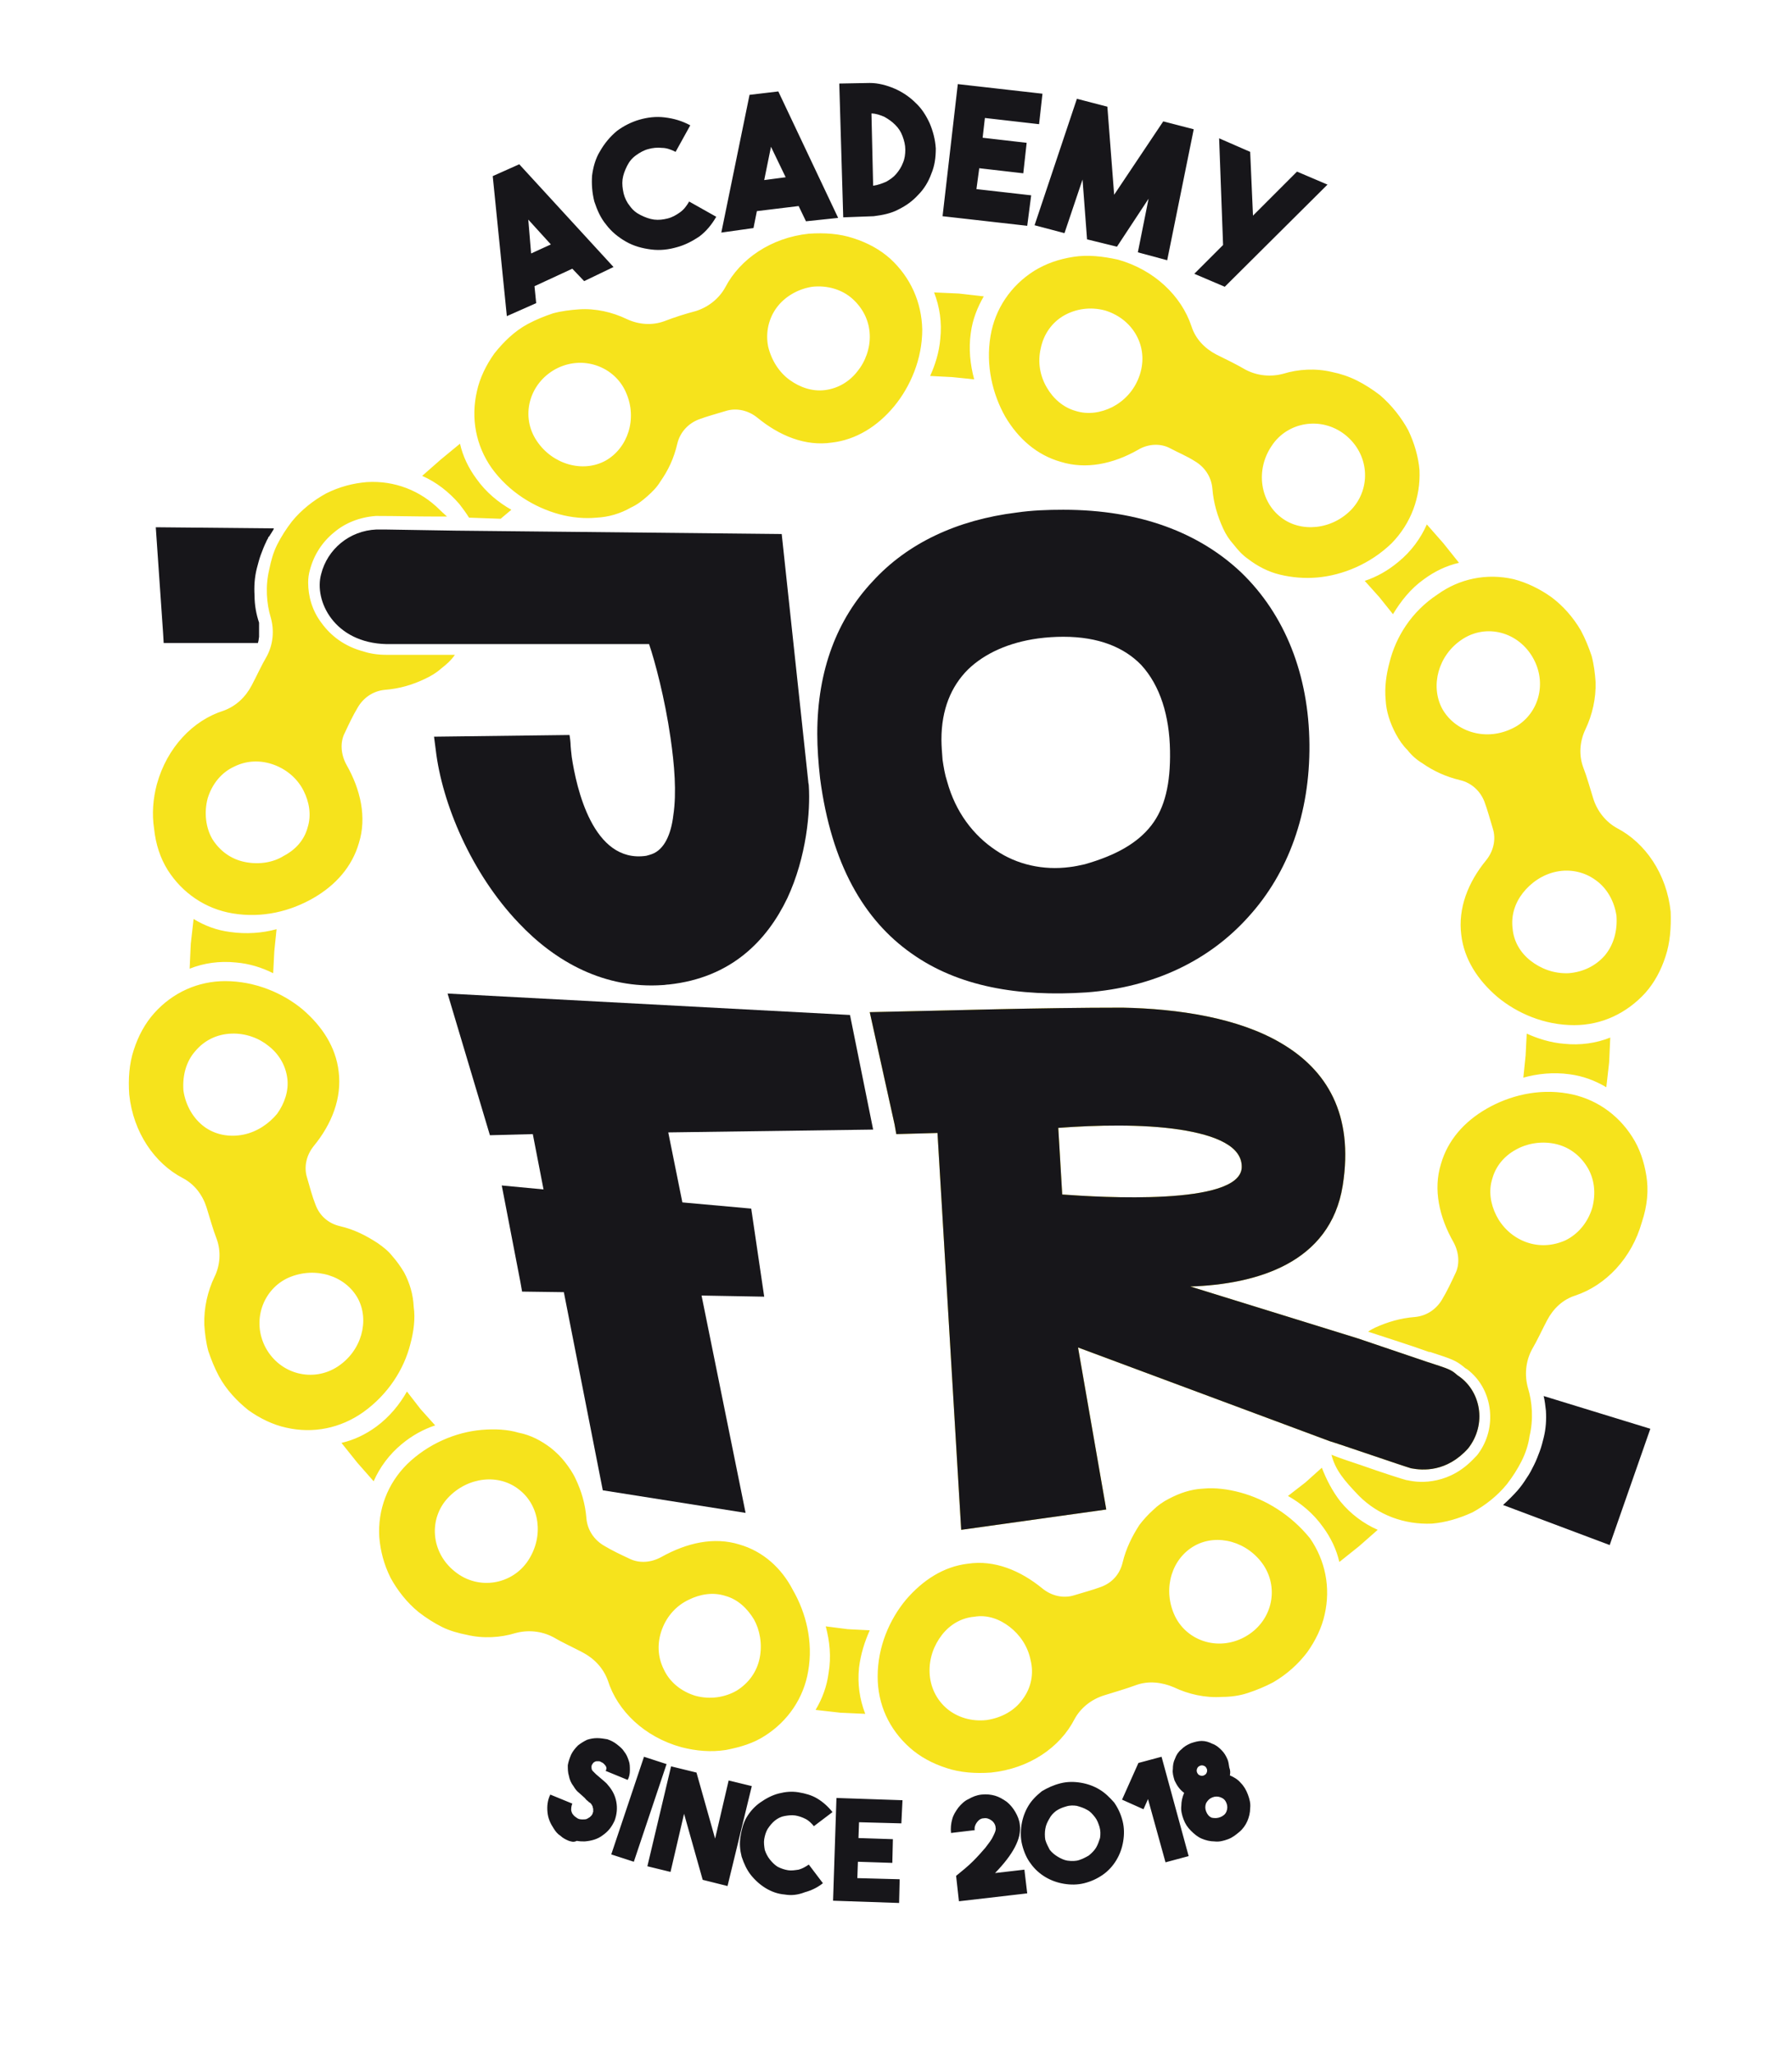 <?xml version="1.0" encoding="utf-8"?>
<!-- Generator: Adobe Illustrator 22.0.1, SVG Export Plug-In . SVG Version: 6.00 Build 0)  -->
<svg version="1.1" id="Layer_1" xmlns="http://www.w3.org/2000/svg" xmlns:xlink="http://www.w3.org/1999/xlink" x="0px" y="0px"
	 viewBox="0 0 317.5 363.9" style="enable-background:new 0 0 317.5 363.9;" xml:space="preserve">
<style type="text/css">
	.st0{fill:#17161A;}
	.st1{clip-path:url(#SVGID_2_);fill:#17161A;}
	.st2{clip-path:url(#SVGID_2_);fill:#F6E31C;}
	.st3{clip-path:url(#SVGID_2_);fill-rule:evenodd;clip-rule:evenodd;fill:#17161A;}
</style>
<polygon class="st0" points="92.2,227.1 88.9,210 96.3,210.7 94.4,200.9 86.8,201.1 79.3,176 150.6,179.8 154.7,200.1 118.4,200.6 
	120.9,213 133.1,214.1 135.4,229.7 124.3,229.5 132.1,268 106.8,264 99.9,228.9 92.5,228.8 "/>
<g>
	<defs>
		<rect id="SVGID_1_" width="317.5" height="363.9"/>
	</defs>
	<clipPath id="SVGID_2_">
		<use xlink:href="#SVGID_1_"  style="overflow:visible;"/>
	</clipPath>
	<path class="st1" d="M180.1,90.8c2.7-0.4,5.5-0.5,8.3-0.5c13.6,0,24.1,4.1,31.5,11.1c7.8,7.5,12,18.2,12.1,30.5
		c0.1,12.1-3.7,22.7-10.8,30.5c-6.9,7.7-16.7,12.5-28.7,13.4c-12,0.8-22.7-1-31-6.9c-8.4-5.9-14.2-15.8-16.2-31
		c-0.3-2.7-0.5-5.4-0.5-7.9c0-11.4,3.6-20.4,9.8-27C160.8,96.2,169.6,92.1,180.1,90.8 M188.4,112.8c-1.5,0-3,0.1-4.5,0.3
		c-5.1,0.7-9.4,2.6-12.4,5.5c-3,3-4.7,7.1-4.7,12.4c0,1.1,0.1,2.3,0.2,3.6c0.2,1.3,0.4,2.6,0.8,3.8c1.5,5.5,4.7,9.6,8.6,12.2
		c3.8,2.6,8.5,3.6,13.1,3c0.9-0.1,1.8-0.3,2.7-0.5c5.6-1.6,9.4-3.8,11.8-6.9c2.4-3.1,3.4-7.4,3.3-13.2c-0.1-6.1-1.7-11.5-5.1-15.2
		C199.2,114.7,194.7,112.8,188.4,112.8"/>
	<path class="st2" d="M278.1,190.3c2.3,0.3,4.5,1.1,6.5,2.3l0.5-4.4l0.2-4.4c-2.5,1-5.3,1.4-8.2,1.1c-2.4-0.2-4.6-0.9-6.6-1.8
		l-0.2,3.9l-0.4,3.9C272.4,190.2,275.2,189.9,278.1,190.3 M158.5,199.2l-4.4-19.9c14.8-0.3,29.9-0.8,44.8-0.8
		c9.9,0.2,20.5,1.8,28.1,6.3c8,4.7,12.9,12.5,10.9,25.2c-2.2,13.8-15.3,17.5-27,17.9l29.7,9.2l12.1,4.1c4,1.3,4.4,1.4,5.5,2.4
		c4.2,2.7,5.3,8.7,1.9,13c-3.8,4.2-8,3.9-10.1,3.5c-1.4-0.4-12.7-4.3-14.4-4.8l-44.6-16.6l5,28.7l-25.7,3.6l-4.2-70.3l-7.3,0.2
		L158.5,199.2z M187.5,199.8l0.7,11.8c6.8,0.5,31.3,2,31.8-4.7c0.2-3.8-4.5-5.8-11-6.8C202.4,199.1,194.2,199.3,187.5,199.8
		 M291.7,208.3c-0.4-2.5-1.2-4.9-2.5-6.9c-2.6-4.1-6.7-6.9-11.5-7.7c-5.2-0.9-10.3,0.4-14.3,2.7c-4,2.3-6.9,5.6-8.1,9.8
		c-1.4,4.5-0.3,9.4,2.2,13.8c1,1.8,1.2,4,0.3,5.7c-0.7,1.5-1.4,3-2.3,4.5c-1,1.7-2.7,2.9-4.8,3.1c-2.6,0.2-4.9,0.9-7.1,1.9
		c-0.4,0.2-0.8,0.4-1.2,0.7c3.6,1.2,7.2,2.3,10.8,3.6l0.2,0c4,1.3,4.5,1.5,5.9,2.6c0.2,0.2,0.5,0.4,0.7,0.5c2.2,1.7,3.5,4.1,3.9,6.7
		c0.4,2.6-0.1,5.4-1.7,7.8c-0.2,0.3-0.4,0.6-0.7,0.9l-0.1,0.1c-2.3,2.5-4.6,3.6-6.8,4.1c-2.2,0.5-4,0.3-5.3,0l-0.1,0
		c-0.8-0.2-4.5-1.4-7.9-2.6c-2.1-0.7-4.2-1.4-5.4-1.9c0.7,2.7,2.2,4.5,4.9,7.3c3.4,3.4,8,5.1,12.9,4.9c2.4-0.2,4.8-0.9,7.2-2
		c2.2-1.2,4.4-2.9,6.1-5c1-1.3,1.9-2.7,2.6-4.1c0.7-1.4,1.2-2.9,1.4-4.4c0.7-2.9,0.5-6-0.3-8.6c-0.6-2.2-0.4-4.6,0.7-6.7
		c1-1.7,1.8-3.5,2.7-5.2c1.1-2.1,2.8-3.7,5-4.4c5.4-1.8,10-6.6,11.8-13C291.9,213.5,292.1,210.8,291.7,208.3 M282.1,214L282.1,214
		c-0.8,2.6-2.5,4.6-4.7,5.7c-2.2,1-4.7,1.2-7.1,0.3c-2.4-0.9-4.2-2.7-5.2-4.7c-1-2-1.4-4.3-0.7-6.5c0.6-2.2,2.1-4,4.1-5.1
		c1.9-1.1,4.4-1.6,6.9-1.1c2.5,0.5,4.5,2,5.8,4.1C282.5,208.8,282.8,211.4,282.1,214 M29.7,154.1c2.6,4.1,6.7,6.9,11.5,7.7
		c5.3,0.9,10.3-0.4,14.3-2.7c4-2.3,6.9-5.6,8.1-9.8c1.4-4.5,0.3-9.4-2.2-13.8c-1-1.8-1.2-4-0.3-5.7c0.7-1.5,1.4-3,2.3-4.5
		c1-1.7,2.7-2.9,4.8-3.1c2.6-0.2,4.9-0.9,7-1.9c1.1-0.5,2.1-1.1,3-1.9c0.9-0.7,1.7-1.4,2.4-2.4H68.5h0c-1.5,0-2.9-0.2-4.1-0.6
		c-3.4-0.9-5.8-2.8-7.4-5c-1.7-2.2-2.4-4.8-2.4-7.2c0-0.8,0.1-1.5,0.3-2.2c0.7-2.7,2.2-5,4.3-6.7c2-1.7,4.6-2.7,7.4-2.9h0.1
		c3.5,0,7,0.1,10.5,0.1h2c-0.3-0.3-0.7-0.6-1.3-1.2c-3.4-3.4-8-5.2-12.9-4.9c-2.4,0.2-4.8,0.8-7.2,2c-2.2,1.2-4.4,2.9-6.1,5
		c-1,1.3-1.9,2.7-2.6,4.1c-0.7,1.4-1.1,2.9-1.4,4.4c-0.7,2.9-0.5,6,0.3,8.6c0.6,2.2,0.4,4.6-0.7,6.7c-1,1.7-1.8,3.5-2.7,5.2
		c-1.1,2.1-2.8,3.7-5,4.5c-5.4,1.7-10,6.5-11.8,13c-0.7,2.6-0.9,5.3-0.5,7.9C27.6,149.6,28.4,152,29.7,154.1 M36.8,141.4L36.8,141.4
		c0.8-2.6,2.5-4.6,4.7-5.6c2.2-1.1,4.7-1.2,7.1-0.3c2.4,0.9,4.2,2.6,5.2,4.6c1,2,1.4,4.3,0.7,6.5c-0.6,2.2-2.1,3.9-4.2,5
		c-1.9,1.2-4.4,1.6-6.9,1.1c-2.5-0.5-4.5-2-5.8-4.1C36.5,146.7,36.1,144,36.8,141.4 M246.2,117.3c-0.6,2.2-0.9,4.5-0.7,6.6
		c0.1,2.2,0.8,4.2,1.8,6.1c0.6,1.1,1.2,2,2.1,2.9c0.7,0.9,1.6,1.7,2.6,2.3c2,1.4,4.2,2.4,6.7,3c2.1,0.5,3.6,2,4.3,3.8
		c0.6,1.6,1,3.2,1.5,4.8c0.6,1.9,0.1,4-1.2,5.6c-3.2,3.9-5,8.5-4.4,13.2c0.5,4.3,2.9,8,6.4,11c3.5,2.9,8.3,5,13.6,5
		c4.9,0,9.3-2.1,12.6-5.7c1.6-1.8,2.8-4,3.6-6.5c0.8-2.4,1-5.1,0.9-7.9c-0.7-6.7-4.5-12.2-9.5-14.8c-2-1.1-3.5-3-4.2-5.2
		c-0.6-1.9-1.1-3.8-1.8-5.6c-0.8-2.2-0.6-4.6,0.4-6.7c1.2-2.5,1.9-5.5,1.8-8.4c-0.1-1.5-0.3-3.1-0.7-4.6c-0.5-1.5-1.1-3-1.9-4.5
		c-1.4-2.4-3.2-4.4-5.2-5.9c-2.1-1.5-4.4-2.6-6.7-3.2c-4.8-1.1-9.6-0.1-13.5,2.7C250,108.4,247.3,112.9,246.2,117.3 M275.8,154.4
		L275.8,154.4c2.5-0.5,5,0.1,6.9,1.5c2,1.4,3.3,3.7,3.7,6.3c0.2,2.7-0.5,5.2-2.1,7.1c-1.6,1.8-3.8,2.9-6.4,3.1
		c-2.6,0.1-4.9-0.8-6.7-2.2c-1.8-1.4-3-3.4-3.2-5.7c-0.3-2.3,0.4-4.5,1.8-6.3C271.2,156.4,273.3,154.9,275.8,154.4 M259,113.3
		L259,113.3c4.3-2.9,10.1-1.4,12.7,3.4c2.6,4.8,0.6,10.5-4.1,12.5c-4.7,2.1-9.9,0.3-12.1-3.7C253.4,121.5,254.8,116.1,259,113.3
		 M241.8,102.9l2.6,2.9l2.4,3c1.4-2.3,3.1-4.5,5.5-6.2c1.9-1.4,4-2.4,6.2-2.9l-2.8-3.5l-2.9-3.3c-1.1,2.5-2.8,4.8-5,6.6
		C245.9,101.1,243.9,102.2,241.8,102.9 M187.9,81.8c4.5,1.4,9.3,0.4,13.7-2.1c1.8-1.1,4-1.2,5.7-0.3c1.5,0.8,3,1.4,4.4,2.3
		c1.7,1,2.9,2.7,3.1,4.8c0.2,2.6,0.9,4.9,1.9,7.1c0.5,1.1,1.1,2,1.9,2.9c0.7,0.9,1.5,1.8,2.5,2.5c1.7,1.3,3.6,2.3,5.7,2.8
		c2.1,0.5,4.3,0.7,6.6,0.5c4.5-0.4,9.4-2.4,13.2-6.1c3.4-3.5,5.1-8.1,4.9-12.9c-0.2-2.4-0.9-4.8-2-7.1c-1.2-2.2-2.9-4.4-5-6.2
		c-1.3-1-2.7-1.9-4.1-2.6c-1.4-0.7-2.9-1.2-4.4-1.5c-2.9-0.7-6-0.5-8.6,0.3c-2.2,0.6-4.6,0.4-6.7-0.7c-1.7-1-3.4-1.8-5.2-2.7
		c-2.1-1.1-3.7-2.8-4.4-5c-1.8-5.4-6.6-10-13-11.8c-2.7-0.6-5.4-0.9-7.9-0.5c-2.6,0.4-4.9,1.2-7,2.5c-4.1,2.6-6.9,6.7-7.7,11.5
		c-0.9,5.3,0.4,10.4,2.6,14.3C180.4,77.7,183.7,80.6,187.9,81.8 M225.3,79L225.3,79c2.8-4.3,8.8-5.3,13-2c4.3,3.4,4.7,9.4,1.2,13.2
		c-3.5,3.7-9.1,4.2-12.6,1.4C223.3,88.8,222.4,83.3,225.3,79 M184.4,61.7L184.4,61.7c0.5-2.5,2-4.6,4.1-5.8c2.1-1.2,4.7-1.6,7.3-0.9
		c2.6,0.8,4.6,2.5,5.7,4.7c1.1,2.2,1.2,4.7,0.3,7.1c-0.9,2.4-2.6,4.2-4.7,5.3c-2,1-4.3,1.4-6.5,0.7c-2.2-0.6-4-2.2-5.1-4.1
		C184.3,66.7,183.8,64.2,184.4,61.7 M165.5,51.8c1,2.6,1.4,5.3,1.1,8.2c-0.2,2.4-0.9,4.6-1.8,6.6l3.9,0.2l3.9,0.4
		c-0.7-2.6-1-5.4-0.6-8.2c0.3-2.4,1.2-4.6,2.3-6.5l-4.4-0.5L165.5,51.8z M157.7,45.8c-1.8-1.6-4-2.8-6.5-3.6c-2.4-0.8-5.1-1-7.9-0.8
		c-6.7,0.7-12.2,4.5-14.8,9.5c-1.1,2-3,3.5-5.2,4.2c-1.9,0.5-3.8,1.1-5.6,1.8c-2.2,0.8-4.6,0.6-6.7-0.4c-2.5-1.2-5.5-1.9-8.4-1.7
		c-1.5,0.1-3.1,0.3-4.6,0.7c-1.5,0.5-3,1.1-4.5,1.9c-2.4,1.3-4.3,3.2-5.9,5.2c-1.5,2.1-2.6,4.4-3.1,6.7c-1.1,4.8-0.2,9.6,2.6,13.6
		c3.1,4.3,7.6,7,12,8.2c2.2,0.6,4.5,0.8,6.6,0.6c2.1-0.1,4.2-0.7,6.1-1.8c1.1-0.5,2-1.2,2.9-2c0.9-0.8,1.7-1.6,2.3-2.6
		c1.4-2,2.4-4.1,3-6.7c0.5-2.1,2-3.6,3.8-4.3c1.6-0.6,3.2-1,4.8-1.5c1.9-0.6,4-0.1,5.6,1.2c3.9,3.2,8.5,5.1,13.2,4.4
		c4.3-0.5,8.1-2.9,11-6.4c2.9-3.5,5-8.4,5-13.6C163.3,53.5,161.3,49.1,157.7,45.8 M107.3,81.6L107.3,81.6c-4,2.2-9.4,0.7-12.2-3.5
		c-2.9-4.3-1.4-10.1,3.3-12.7c4.8-2.6,10.5-0.5,12.5,4.1C113,74.2,111.2,79.4,107.3,81.6 M151.9,65.8L151.9,65.8
		c-1.4,1.8-3.4,3-5.7,3.3c-2.3,0.3-4.5-0.5-6.3-1.8c-1.8-1.3-3.2-3.4-3.8-5.9c-0.5-2.5,0.1-5,1.5-6.9c1.4-1.9,3.7-3.3,6.3-3.7
		c2.7-0.3,5.3,0.5,7.1,2.1c1.8,1.6,3,3.8,3.1,6.4C154.2,61.7,153.3,64.1,151.9,65.8 M88.7,91.9l1.9-1.6c-2.3-1.3-4.5-3.1-6.2-5.5
		c-1.4-1.9-2.4-4-2.9-6.2l-3.4,2.8l-3.3,2.9c2.5,1.1,4.7,2.8,6.6,5c0.7,0.9,1.2,1.6,1.7,2.4L88.7,91.9z M40.8,165.1
		c-2.4-0.3-4.5-1.1-6.5-2.3l-0.5,4.4l-0.2,4.4c2.5-1,5.3-1.4,8.2-1.1c2.4,0.2,4.6,0.9,6.6,1.9l0.2-3.9l0.4-3.9
		C46.5,165.3,43.6,165.5,40.8,165.1 M72.7,238.1c0.6-2.2,0.9-4.5,0.6-6.6c-0.1-2.2-0.7-4.2-1.7-6.1c-0.6-1-1.3-2-2.1-2.9
		c-0.7-0.9-1.6-1.6-2.6-2.3c-2-1.3-4.1-2.4-6.7-3c-2.1-0.5-3.6-1.9-4.3-3.8c-0.6-1.5-1-3.1-1.5-4.8c-0.6-1.9-0.1-4,1.2-5.6
		c3.2-3.9,5-8.5,4.4-13.2c-0.5-4.3-2.9-8-6.4-11c-3.5-2.9-8.4-5-13.7-5c-4.8,0-9.3,2-12.6,5.7c-1.6,1.8-2.8,4-3.6,6.5
		c-0.8,2.4-1,5.1-0.8,7.9c0.7,6.7,4.5,12.2,9.5,14.8c2.1,1.1,3.5,3,4.2,5.2c0.6,1.9,1.1,3.8,1.8,5.6c0.8,2.2,0.6,4.7-0.4,6.7
		c-1.2,2.5-1.9,5.5-1.8,8.5c0.1,1.5,0.3,3.1,0.7,4.6c0.5,1.5,1.1,3,1.9,4.5c1.3,2.4,3.2,4.4,5.2,6c2.1,1.5,4.4,2.6,6.7,3.1
		c4.8,1.1,9.6,0.1,13.6-2.7C68.8,247,71.6,242.5,72.7,238.1 M43.1,201L43.1,201c-2.5,0.5-5,0-6.9-1.4c-1.9-1.4-3.3-3.7-3.7-6.4
		c-0.2-2.7,0.5-5.2,2.1-7c1.6-1.9,3.8-3,6.4-3.1c2.5-0.1,4.9,0.8,6.6,2.2c1.8,1.4,3,3.4,3.3,5.7c0.3,2.2-0.5,4.5-1.8,6.3
		C47.7,199,45.6,200.5,43.1,201 M59.8,242.1L59.8,242.1c-4.3,2.8-10.1,1.4-12.7-3.3c-2.6-4.8-0.5-10.5,4.1-12.5
		c4.7-2,10-0.3,12.2,3.7C65.5,233.9,64.1,239.3,59.8,242.1 M77.1,252.5l-2.6-2.9l-2.4-3.1c-1.3,2.3-3.1,4.5-5.4,6.2
		c-1.9,1.4-4,2.4-6.2,2.9l2.8,3.5l2.9,3.3c1.1-2.5,2.8-4.8,5-6.6C73,254.3,75,253.2,77.1,252.5 M131,273.6
		c-4.5-1.4-9.3-0.3-13.8,2.2c-1.8,1-3.9,1.2-5.7,0.3c-1.5-0.7-3-1.4-4.5-2.3c-1.7-1-2.9-2.7-3.1-4.8c-0.2-2.6-0.9-4.9-1.9-7
		c-0.5-1.1-1.2-2.1-1.9-3c-0.7-0.9-1.5-1.7-2.5-2.5c-1.7-1.3-3.6-2.3-5.7-2.7c-2-0.6-4.3-0.7-6.6-0.5c-4.5,0.4-9.4,2.4-13.2,6.1
		c-3.4,3.4-5.2,8-4.9,12.9c0.2,2.4,0.8,4.8,2,7.2c1.2,2.2,2.9,4.4,5,6.1c1.3,1,2.7,1.9,4.1,2.6c1.4,0.7,2.9,1.1,4.4,1.4
		c2.9,0.7,6,0.5,8.6-0.3c2.2-0.6,4.6-0.4,6.7,0.7c1.7,1,3.5,1.8,5.2,2.7c2.1,1.1,3.7,2.8,4.5,5c1.7,5.4,6.5,10,13,11.8
		c2.7,0.7,5.3,0.9,7.9,0.5c2.6-0.5,4.9-1.2,6.9-2.5c4.1-2.6,6.9-6.7,7.7-11.5c0.9-5.2-0.4-10.3-2.7-14.3
		C138.5,277.8,135.2,274.8,131,273.6 M93.6,276.4L93.6,276.4c-2.8,4.3-8.8,5.4-13,2c-4.3-3.4-4.7-9.4-1.2-13.1
		c3.5-3.7,9-4.3,12.6-1.4C95.6,266.7,96.4,272.1,93.6,276.4 M134.6,293.7L134.6,293.7c-0.5,2.5-2,4.5-4.1,5.8
		c-2.1,1.2-4.7,1.6-7.3,0.9c-2.6-0.8-4.6-2.5-5.6-4.7c-1.1-2.2-1.2-4.7-0.3-7.1c0.9-2.4,2.6-4.2,4.7-5.2c2-1,4.3-1.4,6.5-0.7
		c2.2,0.6,3.9,2.2,5.1,4.2C134.6,288.7,135.1,291.2,134.6,293.7 M154.1,288.8l-3.9-0.2l-3.9-0.5c0.7,2.6,1,5.4,0.5,8.3
		c-0.3,2.3-1.1,4.5-2.3,6.5l4.4,0.5l4.4,0.2c-1-2.6-1.4-5.3-1.1-8.2C152.5,293,153.2,290.8,154.1,288.8 M219.8,264.4
		c-2.2-0.6-4.5-0.9-6.6-0.7c-2.2,0.1-4.2,0.8-6.1,1.8c-1,0.5-2,1.2-2.8,2c-0.9,0.8-1.7,1.7-2.4,2.6c-1.3,2-2.4,4.2-3,6.7
		c-0.5,2.1-1.9,3.6-3.8,4.3c-1.6,0.6-3.2,1-4.8,1.5c-1.9,0.6-4,0.1-5.6-1.2c-3.9-3.2-8.5-5.1-13.2-4.4c-4.3,0.5-8,2.9-11,6.4
		c-2.9,3.5-5,8.3-5,13.6c0,4.9,2,9.3,5.7,12.6c1.8,1.6,4,2.8,6.5,3.6c2.4,0.8,5.1,1,7.9,0.8c6.7-0.7,12.2-4.4,14.8-9.5
		c1.1-2,3-3.5,5.3-4.2c1.9-0.6,3.7-1.1,5.6-1.8c2.2-0.8,4.6-0.5,6.7,0.4c2.5,1.2,5.5,1.9,8.5,1.7c1.5,0,3.1-0.2,4.6-0.7
		c1.5-0.5,3-1.1,4.5-1.9c2.4-1.4,4.4-3.2,6-5.3c1.5-2.1,2.6-4.4,3.1-6.7c1.1-4.8,0.1-9.6-2.6-13.5
		C228.7,268.3,224.2,265.6,219.8,264.4 M181.2,301L181.2,301c-1.4,2-3.7,3.3-6.4,3.7c-2.7,0.3-5.2-0.5-7-2c-1.9-1.6-3-3.9-3.1-6.4
		c-0.1-2.6,0.8-4.9,2.2-6.7c1.4-1.8,3.4-3,5.7-3.2c2.3-0.4,4.5,0.4,6.3,1.8c1.8,1.4,3.2,3.4,3.7,5.9
		C183.2,296.5,182.7,299,181.2,301 M220.5,290L220.5,290c-4.8,2.6-10.5,0.6-12.5-4.1c-2-4.7-0.3-9.9,3.7-12.1
		c4-2.2,9.4-0.7,12.2,3.5C226.7,281.6,225.3,287.4,220.5,290 M234.2,260l-2.9,2.6l-3.1,2.4c2.3,1.3,4.5,3.1,6.2,5.5
		c1.4,1.9,2.4,4,2.9,6.2l3.5-2.8l3.3-2.9c-2.5-1.1-4.8-2.8-6.6-5C236.1,264.2,235,262.1,234.2,260"/>
	<path class="st1" d="M103.5,49.8l-2.1-2.2l-6.7,3.1l0.3,3L89.8,56l-2.5-24.8l4.7-2.1l16.7,18.2L103.5,49.8z M94.1,44.9l3.5-1.6
		l-4-4.4L94.1,44.9z M119.9,43.8c-1.4,0.4-2.9,0.6-4.5,0.4c-1.6-0.2-3.1-0.6-4.5-1.4c-1.4-0.8-2.6-1.8-3.5-3c-1-1.2-1.6-2.6-2.1-4.1
		c-0.4-1.6-0.5-3.1-0.4-4.6c0.2-1.5,0.6-3,1.4-4.3c0.8-1.4,1.8-2.6,3-3.6c1.2-0.9,2.6-1.6,4-2c1.4-0.4,2.9-0.6,4.5-0.4
		c1.6,0.2,3,0.6,4.5,1.4l-2.6,4.7c-0.8-0.4-1.6-0.7-2.4-0.7c-0.8-0.1-1.7,0-2.4,0.2c-0.8,0.2-1.5,0.6-2.2,1.1
		c-0.7,0.5-1.2,1.1-1.6,1.9c-0.4,0.8-0.7,1.6-0.8,2.4c-0.1,0.8,0,1.6,0.2,2.5c0.2,0.8,0.6,1.6,1.1,2.2c0.5,0.7,1.1,1.2,1.9,1.6
		c0.8,0.4,1.6,0.7,2.4,0.8c0.8,0.1,1.6,0,2.4-0.2c0.8-0.2,1.5-0.6,2.2-1.1c0.7-0.5,1.2-1.2,1.6-1.9l4.8,2.7c-0.8,1.4-1.8,2.6-3,3.5
		C122.7,42.7,121.4,43.4,119.9,43.8 M142.8,39.2l-1.3-2.7l-7.4,0.9l-0.6,3l-5.7,0.8l5-24.4l5.1-0.6l10.6,22.4L142.8,39.2z
		 M135.4,31.9l3.8-0.5l-2.6-5.4L135.4,31.9z M154.1,14.7c1.5,0,3,0.4,4.4,1c1.4,0.6,2.7,1.5,3.7,2.5c1.1,1,1.9,2.3,2.5,3.6
		c0.6,1.4,1,2.9,1.1,4.5c0,1.6-0.2,3.1-0.8,4.5c-0.5,1.4-1.3,2.7-2.3,3.7c-1,1.1-2.1,1.9-3.5,2.6c-1.3,0.7-2.8,1-4.4,1.2l-5.4,0.2
		l-0.7-23.7L154.1,14.7L154.1,14.7z M154.7,32.9c0.8-0.1,1.6-0.4,2.3-0.7c0.7-0.4,1.3-0.8,1.8-1.4c0.5-0.6,0.9-1.2,1.2-2
		c0.3-0.7,0.4-1.5,0.4-2.3c0-0.8-0.2-1.6-0.5-2.4c-0.3-0.8-0.7-1.4-1.3-2c-0.6-0.6-1.2-1-1.9-1.4c-0.7-0.3-1.5-0.6-2.3-0.6
		L154.7,32.9z M184.1,22l-9.6-1.1l-0.4,3.5l7.8,0.9l-0.6,5.4l-7.8-0.9l-0.5,3.7l9.7,1.1L182,40l-15-1.7l2.7-23.4l15,1.7L184.1,22z
		 M206.1,21.5l5.4,1.4l-4.7,23.2l-5.2-1.4l1.9-9.5l-5.6,8.5l-5.3-1.3l-0.8-10.6l-3.2,9.5l-5.3-1.4l7.5-22.4l5.4,1.4l1.2,15.6
		L206.1,21.5z M211.6,48.5l5.1-5.1L216,24.5l5.5,2.4l0.5,11.3l7.8-7.8l5.4,2.3L217,50.8L211.6,48.5z"/>
	<path class="st1" d="M100.8,326.1c-0.5-0.2-1.1-0.5-1.5-0.9c-0.5-0.3-0.9-0.8-1.2-1.3c-0.6-0.9-1-1.8-1.1-2.9c-0.1-1,0-2.1,0.5-3.1
		l3.9,1.6c-0.2,0.5-0.2,0.8-0.2,1.2c0.1,0.4,0.2,0.6,0.3,0.7c0.2,0.3,0.5,0.5,0.8,0.7c0.3,0.2,0.7,0.2,1,0.2c0.2,0,0.5,0,0.7-0.1
		c0.2-0.1,0.3-0.2,0.5-0.3c0.1-0.1,0.2-0.2,0.3-0.3c0.1-0.1,0.1-0.2,0.2-0.3c0-0.1,0-0.2,0.1-0.3c0-0.2,0-0.3,0-0.5
		c0-0.2-0.1-0.3-0.1-0.5c-0.1-0.2-0.2-0.4-0.4-0.6c-0.2-0.1-0.3-0.2-0.5-0.4c-0.2-0.1-0.3-0.3-0.5-0.5c-0.3-0.3-0.7-0.6-1-0.9
		c-0.4-0.3-0.7-0.7-1-1.2c-0.4-0.5-0.7-1.2-0.8-1.8c-0.2-0.6-0.2-1.3-0.2-1.9c0.1-0.6,0.3-1.2,0.6-1.9c0.3-0.6,0.7-1.1,1.2-1.6
		c0.5-0.4,1-0.7,1.6-1c0.6-0.2,1.2-0.3,1.8-0.3c0.6,0,1.2,0.1,1.8,0.2c0.6,0.2,1.2,0.5,1.7,0.9c0.5,0.4,1,0.8,1.3,1.3
		c0.4,0.5,0.6,1,0.8,1.6c0.2,0.5,0.2,1.1,0.2,1.7c0,0.6-0.1,1.2-0.4,1.7l-3.9-1.6c0.2-0.3,0.2-0.6,0-0.9c-0.2-0.2-0.3-0.4-0.5-0.5
		c0,0-0.1-0.1-0.2-0.1c-0.1-0.1-0.2-0.1-0.4-0.2c-0.2,0-0.3,0-0.5,0c-0.2,0-0.3,0.1-0.5,0.2c-0.2,0.2-0.4,0.5-0.4,0.7
		c0,0.3,0,0.6,0.2,0.8c0.2,0.2,0.4,0.4,0.6,0.6c0.2,0.2,0.5,0.4,0.7,0.6c0.2,0.2,0.5,0.4,0.7,0.6c0.2,0.2,0.5,0.4,0.7,0.7
		c0.8,0.9,1.3,1.9,1.5,3c0.2,1.1,0.1,2.2-0.3,3.3c-0.5,1.1-1.1,1.9-2.1,2.6c-0.9,0.7-2,1-3.2,1.1c-0.5,0-0.9,0-1.4-0.1
		C101.6,326.4,101.2,326.2,100.8,326.1 M112.3,329.8l-4-1.3l5.8-17.3l4,1.3L112.3,329.8z M129.1,315.4l4.1,1l-4.3,17.7l-4.4-1.1
		l-3.3-11.7l-2.4,10.3l-4.1-1l4.2-17.7l4.5,1.1l3.3,11.7L129.1,315.4z M139,335.6c-1.2-0.1-2.3-0.5-3.3-1.1c-1-0.6-1.9-1.4-2.7-2.4
		c-0.7-0.9-1.2-2-1.6-3.2c-0.3-1.2-0.4-2.3-0.2-3.6c0.2-1.2,0.5-2.4,1.1-3.4c0.6-1,1.4-1.9,2.4-2.6c1-0.7,2.1-1.3,3.3-1.6
		c1.2-0.3,2.3-0.4,3.5-0.2c1.2,0.2,2.3,0.5,3.3,1.1c1,0.6,1.9,1.4,2.7,2.4l-3.3,2.5c-0.4-0.5-0.9-1-1.5-1.3
		c-0.6-0.3-1.2-0.5-1.8-0.6c-0.7-0.1-1.3,0-1.9,0.1c-0.6,0.1-1.2,0.4-1.7,0.8c-0.5,0.4-0.9,0.9-1.3,1.5c-0.3,0.5-0.5,1.2-0.6,1.8
		c-0.1,0.6,0,1.3,0.1,1.9c0.2,0.6,0.5,1.2,0.9,1.7c0.4,0.5,0.9,1,1.4,1.3c0.6,0.3,1.2,0.5,1.8,0.6c0.6,0.1,1.2,0,1.9-0.1
		c0.7-0.2,1.2-0.5,1.8-0.9l2.5,3.3c-1,0.8-2.1,1.3-3.2,1.6C141.3,335.7,140.2,335.8,139,335.6 M159.7,323l-7.5-0.2l-0.1,2.8l6.1,0.2
		l-0.1,4.2l-6.1-0.2l-0.1,2.9l7.5,0.2l-0.1,4.2l-11.7-0.4l0.6-18.2l11.7,0.4L159.7,323z M181.5,331.2l0.5,4.2l-12.1,1.4l-0.5-4.5
		c1.1-0.9,2.1-1.7,3-2.6c0.9-0.9,1.6-1.7,2.2-2.4c0.6-0.8,1.1-1.4,1.4-2.1c0.3-0.6,0.5-1.1,0.4-1.4c0-0.5-0.3-1-0.7-1.3
		c-0.4-0.3-0.9-0.5-1.4-0.4c-0.5,0-0.9,0.3-1.2,0.7c-0.3,0.4-0.5,0.9-0.4,1.4l-4.2,0.5c-0.1-0.8,0-1.7,0.2-2.4
		c0.2-0.8,0.6-1.4,1.1-2.1c0.5-0.6,1.1-1.2,1.8-1.5c0.7-0.4,1.4-0.7,2.3-0.8c0.9-0.1,1.7,0,2.4,0.2c0.7,0.2,1.4,0.6,2.1,1.1
		c0.6,0.5,1.1,1.1,1.5,1.8c0.4,0.7,0.7,1.4,0.8,2.3c0.3,2.4-1.2,5.2-4.4,8.5L181.5,331.2z M187.9,315.9c1.2-0.3,2.4-0.3,3.6-0.1
		c1.2,0.2,2.3,0.6,3.3,1.2c1,0.6,1.8,1.4,2.6,2.3c0.7,1,1.2,2.1,1.5,3.3c0.3,1.2,0.3,2.4,0.1,3.6c-0.2,1.2-0.6,2.3-1.2,3.3
		c-0.6,1-1.4,1.9-2.4,2.6c-1,0.7-2.1,1.2-3.3,1.5c-1.2,0.3-2.4,0.3-3.6,0.1c-1.2-0.2-2.3-0.6-3.3-1.2c-1-0.6-1.9-1.4-2.6-2.4
		c-0.7-0.9-1.2-2.1-1.5-3.3c-0.3-1.2-0.3-2.4-0.1-3.6c0.2-1.2,0.6-2.3,1.2-3.3c0.6-1,1.4-1.8,2.4-2.6
		C185.6,316.7,186.7,316.2,187.9,315.9 M191.2,329.5c0.6-0.2,1.2-0.5,1.7-0.8c0.5-0.4,1-0.9,1.3-1.4c0.3-0.5,0.5-1.1,0.7-1.7
		c0.1-0.7,0.1-1.3-0.1-2c-0.2-0.6-0.4-1.2-0.8-1.7c-0.4-0.5-0.8-1-1.4-1.3c-0.5-0.3-1.1-0.5-1.8-0.7c-0.6-0.1-1.3-0.1-1.9,0.1
		c-0.7,0.2-1.2,0.4-1.8,0.8c-0.5,0.4-0.9,0.8-1.2,1.4c-0.3,0.5-0.6,1.1-0.7,1.8c-0.1,0.6-0.1,1.3,0,1.9c0.2,0.7,0.5,1.2,0.8,1.8
		c0.4,0.5,0.9,0.9,1.4,1.2c0.5,0.3,1.1,0.6,1.7,0.7C189.9,329.7,190.6,329.7,191.2,329.5 M201.7,312.3l4.1-1.1l4.8,17.6l-4.1,1.1
		l-3.1-11.2l-0.8,1.8l-3.8-1.7L201.7,312.3z M217.9,314.5c0.7,0.3,1.4,0.7,1.9,1.3c0.6,0.6,1,1.3,1.3,2.1c0.3,0.8,0.5,1.6,0.4,2.4
		c0,0.8-0.2,1.6-0.5,2.3c-0.3,0.7-0.8,1.4-1.4,1.9c-0.6,0.5-1.2,1-2,1.3c-0.8,0.3-1.6,0.5-2.4,0.4c-0.8,0-1.6-0.2-2.3-0.5
		c-0.7-0.3-1.3-0.8-1.9-1.4c-0.6-0.6-1-1.2-1.3-2c-0.3-0.8-0.5-1.6-0.4-2.4c0-0.8,0.2-1.6,0.5-2.3c-0.4-0.3-0.7-0.6-1-1
		c-0.3-0.4-0.5-0.8-0.7-1.2c-0.2-0.7-0.4-1.3-0.3-2c0-0.7,0.1-1.3,0.4-1.9c0.2-0.6,0.6-1.2,1.1-1.6c0.5-0.5,1-0.8,1.7-1.1
		c0.6-0.2,1.3-0.4,1.9-0.4c0.7,0,1.3,0.2,1.9,0.5c0.6,0.2,1.1,0.6,1.6,1.1c0.5,0.5,0.8,1,1.1,1.7c0.2,0.5,0.2,0.9,0.3,1.4
		C218,313.6,218,314.1,217.9,314.5 M212.6,312.8c-0.2,0.1-0.4,0.2-0.5,0.5c-0.1,0.2-0.1,0.5,0,0.7c0.1,0.2,0.2,0.4,0.5,0.5
		c0.2,0.1,0.5,0.1,0.7,0c0.2-0.1,0.4-0.2,0.5-0.5c0.1-0.2,0.1-0.5,0-0.7c-0.1-0.2-0.2-0.4-0.5-0.5
		C213.1,312.7,212.8,312.7,212.6,312.8 M216.2,321.9c0.5-0.2,0.9-0.5,1.1-1c0.2-0.5,0.2-1,0-1.5c-0.2-0.5-0.5-0.8-1-1
		c-0.5-0.2-1-0.2-1.5,0c-0.5,0.2-0.8,0.5-1.1,1c-0.2,0.5-0.2,1,0,1.5c0.2,0.5,0.5,0.9,1,1.1C215.2,322.1,215.7,322.1,216.2,321.9"/>
	<path class="st1" d="M28.9,112.2l-1.3-18.8l20.9,0.2h0l0,0.1l-0.1,0.2h0c-0.2,0.3-0.3,0.5-0.5,0.8c0,0-0.1,0.1-0.1,0.2
		c0,0-0.1,0.1-0.1,0.1c-0.1,0.1-0.2,0.2-0.2,0.3v0c0,0.1-0.2,0.3-0.2,0.4v0c0,0-0.1,0.1-0.1,0.2c-0.4,0.8-0.7,1.6-1,2.4
		c-0.3,0.8-0.5,1.7-0.7,2.4c-0.4,1.6-0.5,3.2-0.4,4.8c0,1.7,0.3,3.3,0.8,4.8v0.1v0c0,0,0,0.1,0,0.1l0,0.1v0.1l0,0.1
		c0,0.1,0,0.2,0,0.3l0,0.2c0,0.2,0,0.5,0,0.7v0.1v0.1c0,0.2,0,0.4,0,0.6l-0.1,0.7c0,0.1-0.1,0.3-0.1,0.4H29L28.9,112.2z M66.7,93.8
		h1.5l12.4,0.2l0,0l57.9,0.6l4.7,43.8c0,0.3,0.1,0.5,0.1,0.8c0.3,4.5-0.4,12.6-3.8,19.9c-3.6,7.5-9.9,14.1-21,15.3
		c-0.4,0-0.7,0.1-1.1,0.1c-10.2,0.7-18.9-4-25.5-11c-8.4-8.8-13.6-21.2-14.7-30.7l-0.3-2.3l24-0.3c0.1,0.5,0.2,1.4,0.2,1.9
		c0,0.3,0.1,1,0.2,2v0c0.8,5.3,3.7,18.9,13.2,17.5c0.4-0.1,0.7-0.2,1-0.3c2.2-0.8,3.4-3.5,3.8-6.9c0.6-4,0.2-8.9-0.5-13.7
		c-1-7-2.8-13.7-3.8-16.6H69.5h-1c-9.3-0.2-12.9-7.7-11.6-12.4C58,97.3,61.9,94,66.7,93.8"/>
	<path class="st3" d="M273.5,247.3l18.9,5.8l-7.2,20.6l-18.9-7.1c0.9-0.8,1.8-1.7,2.6-2.6c0.6-0.7,1.1-1.4,1.6-2.2
		c0.5-0.7,0.9-1.5,1.3-2.3l0,0c0.4-0.8,0.7-1.6,1-2.4c0.3-0.8,0.5-1.6,0.7-2.4v0c0.4-1.6,0.5-3.2,0.4-4.8
		C273.8,249,273.7,248.1,273.5,247.3 M158.5,199.2l-4.4-19.9c14.8-0.3,29.9-0.8,44.8-0.8c9.9,0.2,20.5,1.8,28.1,6.3
		c8,4.7,12.9,12.5,10.9,25.2c-2.2,13.8-15.3,17.5-27,17.9l29.7,9.2l12.1,4.1c4,1.3,4.4,1.4,5.5,2.4c4.2,2.7,5.3,8.7,1.9,13
		c-3.8,4.2-8,3.9-10.1,3.5c-1.4-0.4-12.7-4.3-14.4-4.8l-44.6-16.6l5,28.7l-25.7,3.6l-4.2-70.3l-7.3,0.2L158.5,199.2z M187.5,199.8
		l0.7,11.8c6.8,0.5,31.3,2,31.8-4.7c0.2-3.8-4.5-5.8-11-6.8C202.4,199.1,194.2,199.3,187.5,199.8"/>
</g>
</svg>
